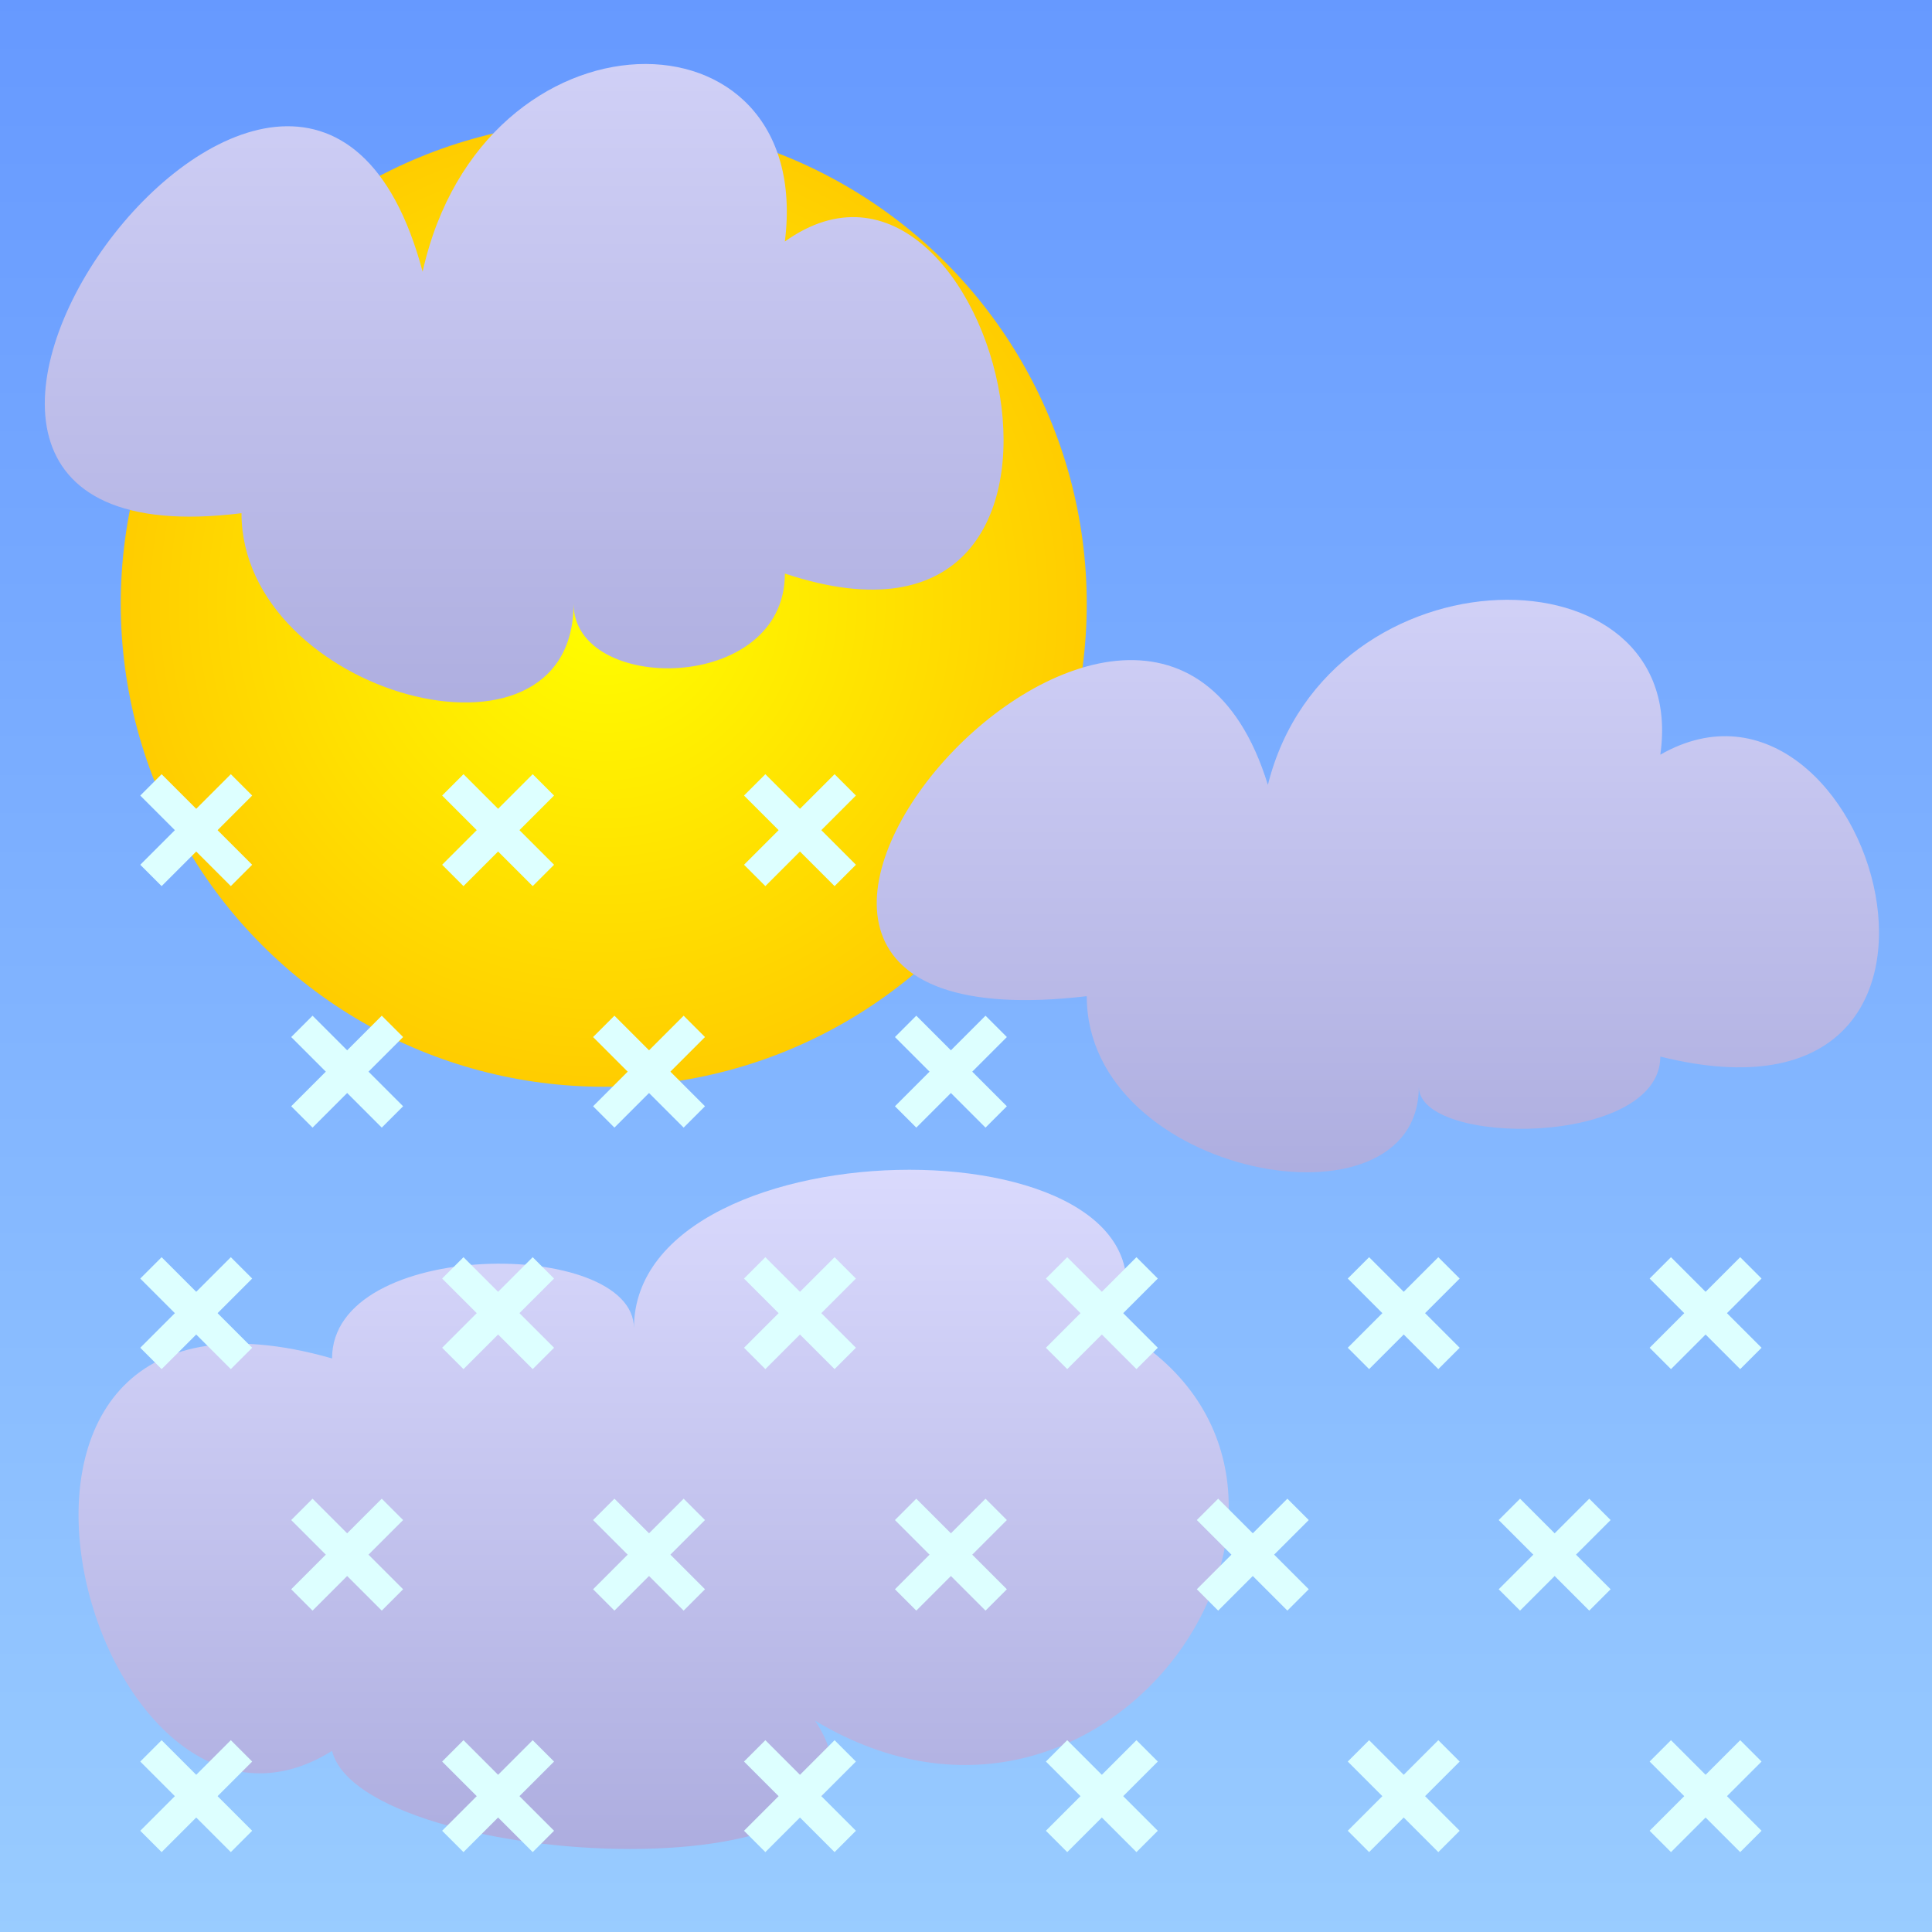 <?xml version="1.0" encoding="UTF-8" standalone="no"?>
<!DOCTYPE svg PUBLIC "-//W3C//DTD SVG 1.1//EN"
  "http://www.w3.org/Graphics/SVG/1.1/DTD/svg11.dtd">
<svg width="64px" height="64px" version="1.1"
  xmlns="http://www.w3.org/2000/svg">
<rect width="100%" height="100%" fill="#333333" stroke="none"/>
<!--
 Copyright © 2008-2010 Tobias Quathamer <t.quathamer@gmx.net>

 This file is part of the Drupal Weather module.

 Weather is free software; you can redistribute it and/or modify
 it under the terms of the GNU General Public License as published by
 the Free Software Foundation; either version 2 of the License, or
 (at your option) any later version.

 Weather is distributed in the hope that it will be useful,
 but WITHOUT ANY WARRANTY; without even the implied warranty of
 MERCHANTABILITY or FITNESS FOR A PARTICULAR PURPOSE.  See the
 GNU General Public License for more details.

 You should have received a copy of the GNU General Public License
 along with Weather; if not, write to the Free Software
 Foundation, Inc., 51 Franklin St, Fifth Floor, Boston, MA  02110-1301  USA
-->

  <!-- blue sky background -->	
  <linearGradient id="sky" x2="0" y2="100%">
    <stop offset="0" stop-color="#6699ff" />
    <stop offset="1" stop-color="#99ccff" />
  </linearGradient>
  <rect x="0" y="0" width="100%" height="100%" fill="url(#sky)" />
  
  <!-- a nice and warm sun -->
  <radialGradient id="sun">
    <stop offset="0" stop-color="#ffff00" />
    <stop offset="1" stop-color="#ffcc00" />
  </radialGradient>
  <circle cx="20" cy="20" r="16" fill="url(#sun)" />

  <!-- clouds colors -->
  <linearGradient id="cloud" x2="0" y2="100%">
    <stop offset="0" stop-color="#ddddff" />
    <stop offset="1" stop-color="#aaaadd" />
  </linearGradient>
  
  <!-- broken clouds -->
  <path
    d="M 36,33 C 36,39 47,41 47,36 C 47,38 55,38 55,35 C 67,38 62,21 55,25 C 56,18 44,18 42,26 C 38,13 19,35 36,33"
    fill="url(#cloud)" />
  <path
    d="M 37,44 C 40,37 21,37 21,44 C 21,41 11,41 11,45 C -3,41 3,63 11,58 C 12,62 31,63 27,57 C 37,63 46,49 37,44"
    fill="url(#cloud)" />
  <path
    d="M 8,17 C 8,23 19,26 19,20 C 19,23 26,23 26,19 C 38,23 33,3 26,8 C 27,0 16,0 14,9 C 10,-6 -8,19 8,17"
    fill="url(#cloud)" />

  <!-- light snow -->
  <g
    stroke="#ddffff"
    stroke-width="1">
    <line x1="5" y1="26" x2="8" y2="29" />
    <line x1="8" y1="26" x2="5" y2="29" />
    <line x1="5" y1="26" x2="8" y2="29" transform="translate(10,0)" />
    <line x1="8" y1="26" x2="5" y2="29" transform="translate(10,0)" />
    <line x1="5" y1="26" x2="8" y2="29" transform="translate(20,0)" />
    <line x1="8" y1="26" x2="5" y2="29" transform="translate(20,0)" />
    <line x1="5" y1="26" x2="8" y2="29" transform="translate(5,8)" />
    <line x1="8" y1="26" x2="5" y2="29" transform="translate(5,8)" />
    <line x1="5" y1="26" x2="8" y2="29" transform="translate(15,8)" />
    <line x1="8" y1="26" x2="5" y2="29" transform="translate(15,8)" />
    <line x1="5" y1="26" x2="8" y2="29" transform="translate(25,8)" />
    <line x1="8" y1="26" x2="5" y2="29" transform="translate(25,8)" />
    <line x1="5" y1="26" x2="8" y2="29" transform="translate(0,16)" />
    <line x1="8" y1="26" x2="5" y2="29" transform="translate(0,16)" />
    <line x1="5" y1="26" x2="8" y2="29" transform="translate(10,16)" />
    <line x1="8" y1="26" x2="5" y2="29" transform="translate(10,16)" />
    <line x1="5" y1="26" x2="8" y2="29" transform="translate(20,16)" />
    <line x1="8" y1="26" x2="5" y2="29" transform="translate(20,16)" />
    <line x1="5" y1="26" x2="8" y2="29" transform="translate(30,16)" />
    <line x1="8" y1="26" x2="5" y2="29" transform="translate(30,16)" />
    <line x1="5" y1="26" x2="8" y2="29" transform="translate(40,16)" />
    <line x1="8" y1="26" x2="5" y2="29" transform="translate(40,16)" />
    <line x1="5" y1="26" x2="8" y2="29" transform="translate(50,16)" />
    <line x1="8" y1="26" x2="5" y2="29" transform="translate(50,16)" />
    <line x1="5" y1="26" x2="8" y2="29" transform="translate(5,24)" />
    <line x1="8" y1="26" x2="5" y2="29" transform="translate(5,24)" />
    <line x1="5" y1="26" x2="8" y2="29" transform="translate(15,24)" />
    <line x1="8" y1="26" x2="5" y2="29" transform="translate(15,24)" />
    <line x1="5" y1="26" x2="8" y2="29" transform="translate(25,24)" />
    <line x1="8" y1="26" x2="5" y2="29" transform="translate(25,24)" />
    <line x1="5" y1="26" x2="8" y2="29" transform="translate(35,24)" />
    <line x1="8" y1="26" x2="5" y2="29" transform="translate(35,24)" />
    <line x1="5" y1="26" x2="8" y2="29" transform="translate(45,24)" />
    <line x1="8" y1="26" x2="5" y2="29" transform="translate(45,24)" />
    <line x1="5" y1="26" x2="8" y2="29" transform="translate(0,32)" />
    <line x1="8" y1="26" x2="5" y2="29" transform="translate(0,32)" />
    <line x1="5" y1="26" x2="8" y2="29" transform="translate(10,32)" />
    <line x1="8" y1="26" x2="5" y2="29" transform="translate(10,32)" />
    <line x1="5" y1="26" x2="8" y2="29" transform="translate(20,32)" />
    <line x1="8" y1="26" x2="5" y2="29" transform="translate(20,32)" />
    <line x1="5" y1="26" x2="8" y2="29" transform="translate(30,32)" />
    <line x1="8" y1="26" x2="5" y2="29" transform="translate(30,32)" />
    <line x1="5" y1="26" x2="8" y2="29" transform="translate(40,32)" />
    <line x1="8" y1="26" x2="5" y2="29" transform="translate(40,32)" />
    <line x1="5" y1="26" x2="8" y2="29" transform="translate(50,32)" />
    <line x1="8" y1="26" x2="5" y2="29" transform="translate(50,32)" />
  </g>
</svg>
